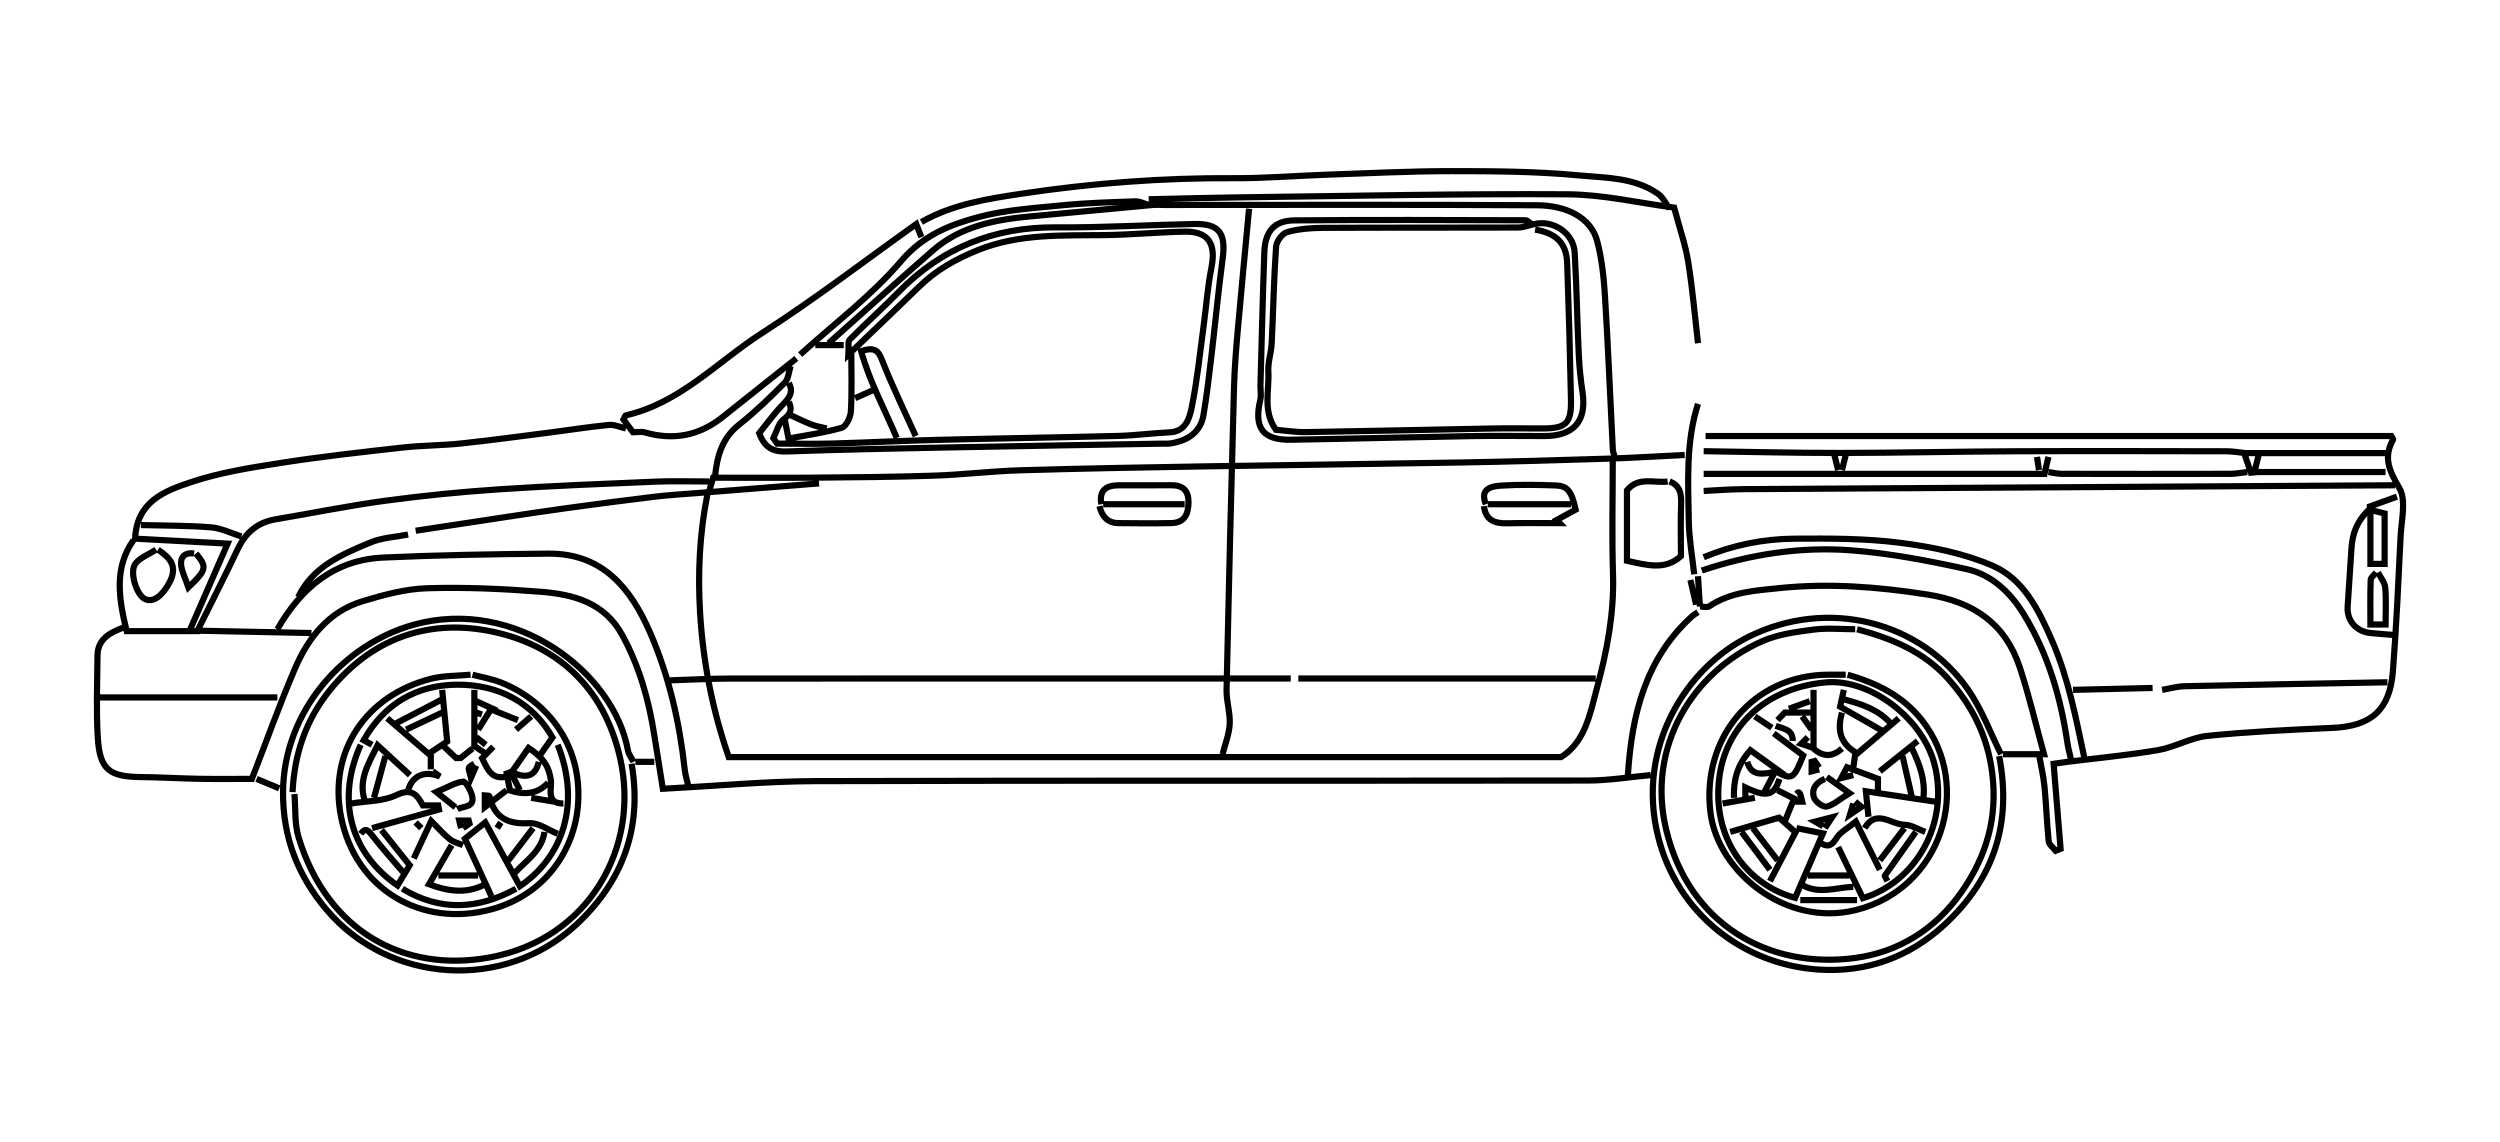 <svg xmlns="http://www.w3.org/2000/svg" width="2425" height="1108" viewBox="0 0 2425 1108">
  <g fill="none" fill-rule="evenodd">
    <path id="esqueleto" stroke="#000" stroke-width="6" d="M456.463,654.46 C443.602,655.685 430.31,655.237 417.952,658.416 C354.648,674.697 318.476,728.993 330.763,792.05 C344.558,862.851 408.988,900.338 476.609,882.051 C529.348,867.789 557.826,823.76 560.763,779.37 C564.659,720.466 528.74,678.935 485.802,661.958 C477.019,658.485 467.487,656.91 458.3,654.46 M1790.363,654.46 L1773.827,654.46 C1700.463,654.46 1649.903,716.314 1659.207,788.676 C1666.545,845.751 1732.127,899.39 1799.689,882.859 C1884.249,862.17 1914.415,761.72 1864.091,698.369 C1845.118,674.485 1820.152,662.55 1792.2,654.46 M1799.55,610.364 C1786.076,610.364 1772.417,608.965 1759.175,610.717 C1742.446,612.931 1724.946,615.171 1709.712,621.826 C1642.292,651.281 1596.726,723.92 1616.253,805.016 C1638.331,896.712 1715.567,940.434 1799.438,929.224 C1841.279,923.632 1877.23,901.459 1902.355,865.692 C1926.734,830.988 1937.917,793.378 1932.459,749.923 C1927.932,713.888 1912.951,684.349 1889.491,658.213 C1865.905,631.939 1834.64,619.17 1801.387,610.364 M1770.152,755.513 C1761.85,758.86 1756.753,765.211 1759.63,773.717 C1760.999,777.766 1768.467,783.205 1771.829,782.4 C1778.579,780.784 1784.407,775.314 1793.944,769.354 C1783.925,762.199 1777.957,757.938 1771.99,753.676 M1617.654,467.053 C1604.487,468.831 1589.253,461.928 1578.151,475.661 L1578.151,543.933 C1598.109,548.372 1615.392,553.257 1630.515,539.42 C1630.515,522.173 1630.101,505.622 1630.671,489.106 C1631.01,479.294 1629.959,471.006 1619.492,467.053 M151.466,533.196 C144.73,537.483 136.542,540.543 131.617,546.363 C125.216,553.927 132.092,576.762 140.442,580.967 C148.739,585.146 157.891,577.509 164.604,564.574 C172.69,548.994 164.65,540.9 153.304,533.196 M188.213,536.871 C179.702,535.618 174.847,539.975 175.673,547.861 C176.386,554.67 179.869,561.189 182.765,569.709 C200.685,552.634 201.011,550.027 190.05,536.871 M460.138,740.815 C458.3,742.039 455.807,742.897 454.845,744.612 C454.143,745.862 455.461,748.245 456.856,754.517 C459.624,748.101 460.799,745.376 461.975,742.651 M2304.815,555.244 C2302.977,557.694 2299.637,560.093 2299.55,562.603 C2299.046,577.31 2299.303,592.042 2299.303,605.771 L2314.001,605.771 C2314.001,593.216 2314.727,581.513 2313.667,569.974 C2313.201,564.892 2309.102,560.144 2306.652,555.244 M403.18,797.772 C405.018,799.609 406.855,801.446 408.692,803.284 M461.975,691.206 C463.812,691.819 465.65,692.432 467.487,693.044 M485.86,797.772 C484.635,799.609 483.41,801.446 482.185,803.283 M417.879,731.628 L417.879,746.326 M471.161,722.441 C468.099,719.991 465.037,717.542 461.975,715.092 M1702.171,773.887 C1691.76,775.724 1681.348,777.562 1670.937,779.398 M537.305,777.562 C529.956,776.336 522.607,775.111 515.257,773.887 M790.857,334.765 L818.417,334.765 M1975.933,443.167 C1976.546,447.454 1977.158,451.741 1977.77,456.028 M1757.291,691.207 L1731.228,691.207 C1729.611,692.901 1726.915,695.729 1724.219,698.556 M1797.712,744.489 C1798.325,740.202 1798.937,735.915 1799.55,731.628 M1779.339,441.33 C1780.564,446.23 1781.789,451.129 1783.014,456.028 M1786.688,456.028 L1790.363,441.33 M1797.712,779.398 C1797.036,781.65 1796.359,783.903 1794.47,790.189 C1800.825,785.884 1803.36,784.167 1805.633,782.628 C1802.925,780.372 1801.237,778.967 1799.55,777.562 M1748.104,694.881 C1751.167,699.169 1754.229,703.455 1757.291,707.742 M1753.616,715.092 C1751.779,716.929 1749.942,718.767 1747.215,721.493 C1750.859,722.739 1753.977,723.804 1759.128,725.565 L1759.128,669.159 M1702.171,694.881 L1718.707,705.905 M515.257,694.881 C510.358,699.168 505.458,703.455 500.559,707.742 M845.976,378.861 C840.464,381.311 834.953,383.761 829.441,386.21 M616.31,738.978 L634.684,738.978 M504.234,766.537 C501.305,760.653 498.377,754.771 495.449,748.887 C494.134,749.366 492.82,749.847 491.505,750.326 C492.536,755.717 493.567,761.107 494.651,766.779 C508.728,771.247 521.307,770.447 531.793,759.188 M1731.568,795.935 C1734.506,788.784 1737.443,781.635 1740.31,774.656 C1734,771.473 1729.11,769.005 1724.219,766.537 M1740.755,777.562 L1748.104,777.562 C1747.492,775.111 1746.977,772.63 1746.209,770.231 C1745.974,769.497 1745.042,768.509 1744.43,768.509 C1743.817,768.509 1743.205,769.6 1742.592,770.212 M1735.243,687.532 C1741.98,685.082 1748.717,682.633 1755.454,680.183 M1821.598,766.537 L1821.598,755.457 C1810.311,751.242 1801.256,747.861 1791.591,744.252 C1790.341,746.6 1789.055,749.016 1785.991,754.773 C1791.918,753.289 1794.815,752.564 1797.712,751.839 M460.138,669.159 L460.138,723.667 C461.974,724.892 465.649,727.341 469.324,729.79 M1738.918,718.767 C1739.198,707.351 1729.7,706.936 1722.382,704.068 M270.893,764.699 C263.544,761.638 256.194,758.575 248.845,755.513 M502.396,698.556 C494.16,695.261 485.924,691.966 476.16,688.059 C471.212,695.946 467.512,701.845 463.812,707.742 M461.975,680.183 C468.712,683.245 475.449,686.308 482.185,689.369 M449.114,803.283 C451.217,801.81 453.32,800.335 455.423,798.86 C455.156,797.885 454.89,796.91 454.623,795.935 L445.439,795.935 C446.051,798.384 446.664,800.834 447.276,803.283 M1764.64,744.489 C1763.166,742.386 1761.692,740.283 1760.217,738.18 L1757.291,738.98 L1757.291,748.164 C1759.741,747.552 1762.191,746.94 1764.64,746.326 M1770.152,803.283 C1771.657,801.026 1773.161,798.77 1777.225,792.669 C1769.759,794.606 1766.115,795.55 1760.658,796.965 C1764.508,799.219 1766.412,800.332 1768.315,801.446 M1639.702,562.594 C1641.539,570.556 1643.377,578.518 1645.214,586.479 M1692.984,773.887 L1692.984,763.811 C1713.76,773.864 1721.183,771.682 1726.057,755.513 M419.716,748.164 C422.055,749.837 424.394,751.51 426.734,753.183 C411.293,747.025 400.012,752.666 395.831,766.537 M1648.889,588.316 C1648.276,578.518 1647.664,568.718 1647.051,558.919 M546.492,779.398 C529.12,779.682 535.399,764.57 534.417,757.245 C532.705,744.462 528.07,735.699 512.757,725.474 C507.466,733.037 502.175,740.601 496.884,748.164 M1823.435,748.164 C1835.684,738.364 1847.932,728.565 1860.181,718.767 M1759.128,726.116 C1768.315,734.397 1777.502,734.397 1786.688,726.116 M498.722,750.001 C510.694,755.017 519.433,753.026 522.607,738.978 M1876.717,777.562 C1855.974,774.445 1835.231,771.33 1809.901,767.526 C1810.947,777.834 1811.679,785.047 1812.411,792.26 M430.74,724.278 C434.847,728.144 438.953,732.009 442.452,735.303 L446.818,735.303 C450.085,732.69 454.192,729.402 458.3,726.116 M478.511,724.278 C474.881,728.015 471.252,731.75 467.651,735.457 C472.976,746.423 476.692,755.626 489.535,753.676 M360.922,803.283 C382.563,797.274 404.203,791.266 425.844,785.257 C425.572,783.917 425.3,782.576 425.028,781.235 L410.16,781.235 C404.57,770.854 399.436,764.106 384.438,771.276 C371.52,777.451 355.41,776.948 340.711,779.398 M1823.435,834.519 C1831.397,824.106 1839.359,813.695 1847.32,803.283 M491.372,766.537 C485.09,771.411 478.808,776.284 470.243,782.931 L470.243,771.612 C472.408,771.818 474.612,771.713 474.695,772.081 C479.392,793.104 492.425,799.769 513.463,798.477 C522.391,797.928 531.793,805.121 540.98,808.796 M1700.334,803.283 C1708.296,813.695 1716.257,824.106 1724.219,834.519 M493.21,834.519 C501.171,824.106 509.133,813.695 517.095,803.283 M1942.861,731.628 L1982.679,731.628 C1974.389,701.532 1968,673.955 1959.144,647.194 C1944.981,604.394 1913.882,583.652 1869.464,576.684 C1821.667,569.185 1773.996,565.499 1726.11,570.456 C1702.938,572.855 1678.609,574.133 1657.946,588.126 C1655.847,589.547 1651.951,588.316 1648.889,588.316 M766.971,402.746 C773.708,405.809 780.326,409.183 787.223,411.824 C791.905,413.617 796.981,414.383 801.88,415.607 M428.903,691.207 C417.266,696.719 405.63,702.231 393.994,707.742 M375.62,696.719 C389.162,708.372 402.703,720.026 415.708,731.219 C422.259,726.869 426.646,723.956 433.756,719.235 C432.214,703.325 430.559,686.242 428.903,669.159 M1689.31,806.958 C1698.496,819.207 1707.683,831.456 1716.87,843.705 M1716.87,854.729 C1725.117,838.958 1733.364,823.188 1741.658,807.328 C1735.732,802.061 1730.529,797.436 1725.685,793.129 C1708.811,798.052 1693.549,802.505 1678.286,806.958 M1788.526,669.159 C1787.301,674.671 1786.076,680.183 1784.902,685.463 C1799.016,693.527 1813.063,701.554 1827.109,709.58 M425.228,849.217 L463.812,849.217 M498.722,847.38 C509.877,834.893 525.546,825.688 528.119,806.958 M362.759,773.887 C366.434,760.413 370.109,746.939 373.783,733.465 M1845.483,733.465 C1848.545,746.939 1851.607,760.412 1854.67,773.887 M1794.038,849.217 L1753.616,849.217 M1867.531,806.958 C1860.794,804.509 1854.088,800.134 1847.313,800.023 C1834.475,799.812 1819.897,784.198 1808.736,803.283 M1786.688,691.207 C1782.41,706.923 1783.58,720.823 1801.664,730.841 C1814.573,719.868 1828.191,708.293 1841.808,696.719 M1858.344,806.958 C1848.796,820.432 1839.247,833.904 1828.18,849.52 C1827.844,848.849 1829.314,851.789 1830.784,854.729 M1694.822,738.978 C1699.182,753.84 1709.862,751.004 1725.867,747.939 C1714.348,739.621 1706.211,733.747 1697.825,727.691 C1684.888,742.198 1681.298,757.334 1681.961,773.887 M1834.459,702.231 C1822.318,688.172 1805.608,682.901 1788.526,678.346 M428.903,678.346 C413.592,686.307 398.281,694.269 382.97,702.231 M1865.693,773.887 C1867.796,756.63 1861.903,741.218 1854.67,726.116 M1748.104,858.403 C1764.313,867.856 1781.135,860.746 1797.712,860.241 M397.668,751.839 C387.771,742.714 377.873,733.59 366.223,722.85 C357.06,741.333 347.662,756.544 353.573,775.724 M392.156,847.38 C381.745,835.131 370.992,823.149 361.093,810.499 C357.23,805.562 354.782,802.149 349.898,808.796 M761.459,408.258 C762.307,412.5 763.156,416.742 764.885,425.39 C781.612,422.225 799.358,419.833 816.396,414.966 C820.683,413.741 825.01,404.719 825.344,399.047 C826.457,380.127 825.766,361.1 825.766,342.114 M1746.267,873.103 L1801.387,873.103 M349.898,722.441 C326.072,775.357 339.293,826.848 385.58,858.94 C389.72,852.045 393.831,845.199 397.385,839.279 C388.007,827.536 379.058,816.328 370.108,805.121 M476.673,869.428 C468.43,851.521 460.186,833.613 450.967,813.587 C455.827,809.689 461.945,804.781 470.695,797.763 C482.64,819.746 493.419,839.583 504.297,859.605 C546.433,831.07 563.528,779.147 540.98,722.441 M1711.358,768.374 C1714.926,761.581 1718.494,754.788 1722.064,747.99 C1738.282,756.865 1739.837,756.088 1749.092,732.82 C1739.964,725.977 1730.255,718.697 1720.545,711.417 M449.114,819.819 C444.827,817.982 439.945,816.906 436.39,814.131 C430.933,809.871 426.388,804.443 418.302,796.357 C411.546,810.826 406.445,821.753 401.343,832.681 M438.09,819.819 C430.82,832.376 423.55,844.932 416.126,857.754 C435.027,864.756 452.176,866.981 469.324,858.403 M390.319,862.078 C427.066,884.292 463.812,882.252 500.559,862.078 M1823.435,843.705 C1816.211,829.223 1808.987,814.741 1800.144,797.014 C1792.136,803.539 1785.109,807.041 1781.573,812.718 C1777.285,819.604 1773.723,822.399 1766.478,817.982 M443.602,784.91 C449.48,781.742 460.561,783.536 457.982,772.121 C456.78,766.801 451.718,757.902 449.2,758.168 C441.707,758.957 434.608,763.485 423.281,768.276 C432.324,775.516 437.044,779.294 441.764,783.073 M2088.01,667.321 C2062.287,667.934 2036.565,668.546 2010.842,669.159 M1070.13,489.101 L1149.136,489.101 M524.444,731.628 C527.881,726.743 531.318,721.857 535.918,715.321 C516.878,682.022 484.46,663.899 443.605,664.144 C403.879,664.381 372.739,682.683 352.756,717.985 C356.112,719.816 358.517,721.129 360.922,722.441 M1523.95,489.101 L1443.108,489.101 M129.419,524.01 C110.697,550.768 114.94,579.522 122.855,612.201 L193.725,612.201 M1647.051,391.723 C1635.159,428.981 1637.476,467.443 1638.126,505.632 C1638.419,522.807 1641.539,539.934 1643.377,557.082 M395.831,518.498 C383.582,520.947 370.541,521.502 359.242,526.223 C331.619,537.764 303.491,549.513 289.266,579.13 M234.146,520.335 C224.347,517.273 214.7,512.335 204.718,511.529 C182.156,509.706 159.428,509.924 136.768,509.312 M766.971,354.976 C765.134,360.487 764.85,367.538 761.184,371.238 C747.167,385.388 732.801,399.399 717.165,411.681 C699.924,425.223 695.337,443.397 693.478,463.378 M1439.433,490.938 C1440.952,504.225 1449.386,507.856 1461.484,507.575 C1478.623,507.177 1495.778,507.474 1512.926,507.474 C1511.941,506.449 1510.955,505.424 1509.97,504.399 C1516.692,500.734 1523.415,497.068 1528.375,494.364 C1524.457,476.468 1520.444,471.293 1509.246,470.896 C1491.507,470.266 1473.679,469.92 1455.99,471.049 C1446.343,471.665 1435.197,474.197 1441.271,489.101 M1066.456,490.938 C1068.81,500.639 1074.137,507.284 1084.83,507.417 C1101.975,507.63 1119.132,507.752 1136.272,507.383 C1149.125,507.106 1152.734,498.535 1152.841,487.264 C1152.948,475.992 1147.545,470.617 1136.274,470.696 C1119.127,470.816 1101.977,470.655 1084.829,470.752 C1072.729,470.82 1065.941,475.898 1068.293,489.101 M2314.001,439.493 L2176.82,439.493 C2179.22,446.458 2181.296,452.482 2183.371,458.506 C2184.489,458.402 2185.606,458.3 2186.723,458.196 C2188.116,452.574 2189.508,446.952 2190.9,441.33 M2314.001,457.866 L2187.226,457.866 M888.235,422.957 C877.211,398.459 865.345,374.29 855.585,349.299 C851.774,339.541 847.96,336.461 835.287,340.552 C843.582,370.466 858.181,397.091 869.862,424.794 M1783.014,821.657 C1791.01,838.175 1799.007,854.692 1807.013,871.23 C1858.356,855.416 1890.567,799.571 1876.784,742.636 C1865.878,697.581 1814.41,657.604 1770.17,661.985 C1710.074,667.938 1673.98,706.648 1667.785,753.744 C1660.091,812.226 1693.922,858.087 1741.267,870.906 C1749.727,851.288 1758.101,831.87 1768.22,808.405 C1759.085,806.579 1750.839,804.932 1742.592,803.283 M2325.025,481.751 C2316.257,484.932 2307.489,488.112 2298.721,491.292 C2298.751,492.357 2298.782,493.422 2298.812,494.487 C2303.298,495.611 2307.783,496.735 2313.083,498.064 L2313.083,546.977 L2299.303,546.977 L2299.303,493.083 C2285.962,505.248 2281.927,517.632 2280.958,531.361 C2279.619,550.339 2278.57,569.337 2277.224,588.314 C2276.269,601.793 2285.369,612.61 2299.305,614.017 C2306.641,614.757 2314.001,615.264 2321.351,615.876 M1647.051,593.828 C1645.214,595.053 1643.186,596.067 1641.567,597.533 C1595.881,638.891 1582.823,693.483 1579.07,751.839 M269.056,676.508 L166.165,676.508 L94.509,676.508 M1652.563,459.703 L1983.151,459.703 C1984.65,453.194 1985.803,448.181 1986.957,443.167 M2178.039,439.493 C2171.915,438.88 2165.791,437.746 2159.666,437.735 C2091.072,437.608 2022.478,437.421 1953.886,437.729 C1897.539,437.981 1841.196,439.295 1784.851,439.359 C1740.756,439.41 1696.659,438.268 1652.563,437.655 M1986.957,457.866 C1991.244,458.479 1995.53,459.614 1999.818,459.624 C2054.326,459.744 2108.833,459.756 2163.34,459.623 C2168.854,459.609 2174.365,458.479 2179.876,457.866 M1114.226,198.803 C1109.939,197.578 1105.611,195.176 1101.372,195.324 C1078.085,196.139 1054.735,196.727 1031.568,199.023 C1003.916,201.764 975.697,203.434 949.068,210.576 C921.33,218.017 895.43,228.229 874.296,253.003 C845.549,286.702 809.23,313.942 776.158,343.952 M2315.839,661.81 C2250.307,663.034 2184.774,664.156 2119.248,665.627 C2111.875,665.793 2104.546,667.934 2097.197,669.159 M1211.605,202.478 C1207.93,241.674 1204.104,280.856 1200.648,320.072 C1199.031,338.411 1197.511,356.796 1197.01,375.189 C1194.34,473.174 1191.865,571.165 1189.755,669.163 C1189.518,680.155 1193.39,691.278 1192.822,702.209 C1192.309,712.109 1188.332,721.829 1185.882,731.628 M893.747,230.037 C892.241,226.231 890.735,222.426 888.732,217.363 C838.22,253.349 790.027,290.433 739.04,323.162 C695.885,350.863 659.827,390.814 607.152,402.87 C606.263,403.074 605.801,405.142 604.786,406.979 C607.859,411.075 611.019,415.289 614.014,419.282 C618.148,419.282 622.069,418.433 625.458,419.416 C653.21,427.463 678.256,422.618 700.836,404.595 C724.682,385.56 748.598,366.612 772.483,347.626 M794.531,468.89 C755.947,471.952 717.362,474.999 678.78,478.084 C664.078,479.261 649.331,480.099 634.694,481.843 C606.485,485.204 578.322,488.974 550.172,492.817 C529.32,495.665 508.513,498.847 487.7,501.975 C459.519,506.21 431.353,510.536 403.18,514.823 M1259.375,658.135 L1547.836,658.135 M667.756,762.862 C666.531,757.351 664.77,751.897 664.165,746.317 C659.221,700.681 649.039,656.252 630.81,614.125 C612.049,570.767 584.651,536.561 531.795,537.035 C478.506,537.514 425.187,538.412 371.958,540.815 C324.146,542.975 291.996,570.356 269.056,610.364 M2021.866,735.303 C2013.667,696.725 2006.366,657.835 1990.504,621.443 C1977.798,592.293 1963.111,561.951 1933.226,548.925 C1905.315,536.759 1874.004,530.496 1843.552,526.568 C1809.662,522.196 1775.044,522.273 1740.757,522.509 C1710.452,522.717 1680.775,528.728 1652.563,540.546 M687.966,467.053 C670.818,467.053 653.644,466.448 636.526,467.166 C585.68,469.299 534.808,471.244 484.039,474.639 C447.211,477.101 410.396,480.761 373.821,485.708 C338.124,490.536 302.758,497.781 267.211,503.755 C249.36,506.754 237.948,517.001 230.344,533.136 C218.549,558.163 205.914,582.794 191.572,611.761 C230.96,612.572 266.544,613.306 302.127,614.039 M2009.005,737.14 C2007.78,731.628 2006.2,726.168 2005.387,720.596 C1998.927,676.351 1986.575,634.057 1962.973,595.727 C1949.989,574.643 1932.061,557.449 1907.835,552.101 C1870.923,543.95 1833.433,536.731 1795.826,533.838 C1746.543,530.047 1697.848,537.616 1650.726,553.407 M607.124,415.607 C601.612,414.383 595.96,411.689 590.613,412.199 C572.174,413.957 553.852,416.918 535.465,419.263 C506.078,423.011 476.717,427.038 447.261,430.16 C428.358,432.164 409.223,432.021 390.336,434.134 C351.083,438.526 311.785,442.873 272.776,448.975 C243.146,453.609 213.06,458.327 184.802,467.837 C160.089,476.152 132.69,486.247 131.053,522.481 C161.211,524.101 191.282,525.715 220.779,527.299 C208.658,555.082 196.598,582.724 184.539,610.364 M1977.77,731.628 C1979.608,742.039 1982.096,752.387 1983.137,762.877 C1984.893,780.585 1985.416,798.417 1987.245,816.115 C1987.579,819.346 1991.667,822.188 1994.023,825.209 C1995.605,824.586 1997.186,823.964 1998.768,823.341 C1996.561,796.448 1994.353,769.556 1991.999,740.883 C1996.568,740.23 2000.941,739.539 2005.332,738.987 C2034.726,735.293 2064.29,732.59 2093.457,727.576 C2109.742,724.776 2125.094,715.439 2141.347,713.791 C2181.603,709.709 2222.113,707.848 2262.563,706.053 C2300.171,704.385 2318.223,688.818 2321.146,650.77 C2324.481,607.355 2326.484,563.83 2328.577,520.329 C2329.341,504.442 2334.291,485.214 2327.347,473.356 C2317.712,456.904 2311.51,443.933 2321.225,426.561 C2321.601,425.889 2320.127,424.181 2319.514,422.956 C2097.809,422.956 1876.105,422.956 1654.401,422.956 M1634.19,441.33 C1609.08,442.555 1583.981,444.134 1558.857,444.928 C1511.707,446.418 1464.549,447.773 1417.384,448.609 C1334.097,450.085 1250.799,450.999 1167.51,452.398 C1108.099,453.397 1048.683,454.415 989.293,456.201 C961.703,457.03 934.193,460.43 906.602,461.365 C868.042,462.673 829.442,462.969 790.856,463.316 C757.776,463.614 724.69,463.378 691.72,463.378 C690.135,468.808 689.051,472.523 687.966,476.239 M1252.026,658.135 C1070.743,658.135 889.46,658.079 708.177,658.215 C688.578,658.231 668.98,659.359 649.382,659.973 M1647.051,332.928 C1643.989,306.593 1641.753,280.125 1637.561,253.972 C1634.965,237.771 1629.398,222.045 1623.91,201.379 C1590.496,196.994 1555.409,188.69 1520.271,188.469 C1413.106,187.792 1305.92,190.17 1198.744,191.493 C1170.568,191.842 1142.399,192.679 1114.226,193.291 M614.473,738.978 C612.636,735.303 609.808,731.807 609.108,727.927 C595.36,651.736 499.455,578.681 401.153,606.006 C334.029,624.665 275.061,689.118 274.544,768.374 C274.261,811.728 288.7,849.273 316.717,882.381 C377.745,954.5 489.408,961.825 559.152,896.772 C604.16,854.792 623.39,802.601 612.636,740.815 M1941.024,731.628 C1930.612,710.805 1922.47,688.416 1909.379,669.442 C1863.767,603.332 1773.813,579.274 1696.538,617.469 C1635.903,647.439 1587.048,724.142 1608.168,810.706 C1626.362,885.277 1690.391,935.878 1764.676,940.518 C1810.172,943.36 1851.509,928.862 1885.991,897.082 C1934.535,852.343 1951.691,797.834 1939.187,733.465 M686.129,479.914 C678.582,517.557 676.786,555.698 679.042,593.813 C681.874,641.66 690.923,688.489 706.907,734.384 L1514.279,734.384 C1537.847,719.491 1542.389,692.027 1549.11,667.169 C1558.792,631.362 1565.804,594.816 1564.621,557.074 C1563.471,520.363 1564.372,483.589 1564.372,446.842 M1566.209,443.167 C1565.597,440.718 1564.56,438.289 1564.434,435.814 C1561.901,386.211 1559.878,336.577 1556.807,287.008 C1555.701,269.164 1553.802,251.029 1549.257,233.822 C1543.283,211.198 1519.698,199.257 1490.877,199.093 C1370.23,198.405 1249.576,198.803 1128.925,198.803 C1125.25,198.803 1121.549,198.513 1117.905,198.848 C1078.702,202.45 1039.513,206.2 1000.311,209.813 C965.733,212.998 932.063,219.185 904.839,242.977 C870.871,272.662 837.402,302.918 803.718,332.928 M2323.188,470.728 C2112.508,471.952 1901.827,473.148 1691.148,474.471 C1678.283,474.552 1665.425,475.627 1652.563,476.239 M285.591,770.212 C286.816,784.298 285.612,799.127 289.657,812.351 C317.736,904.154 392.539,943.689 474.606,928.789 C571.65,911.171 621.118,821.502 601.512,735.325 C585.772,666.147 539.49,624.072 472.75,611.707 C413.811,600.786 360.223,619.882 320.319,669.011 C296.562,698.26 285.581,731.442 283.754,768.374 M1619.492,202.478 C1615.817,197.578 1613.079,191.334 1608.308,188.007 C1585.197,171.89 1557.294,172.565 1531.234,170.103 C1490.449,166.248 1449.233,166.007 1408.199,166 C1367.778,165.992 1327.352,168.063 1286.936,169.444 C1256.92,170.472 1226.908,173.031 1196.908,172.843 C1127.875,172.408 1059.326,177.606 991.138,187.865 C957.574,192.915 923.942,198.149 893.747,215.339 M120.232,608.527 C107.151,613.507 94.723,619.35 94.572,636.087 C94.336,662.42 93.278,688.829 94.827,715.073 C96.679,746.438 105.706,753.461 136.767,753.756 C155.757,753.936 174.735,755.124 193.726,755.448 C211.482,755.752 229.247,755.513 244.333,755.513 C258.317,719.394 271.037,683.779 285.868,649.066 C298.841,618.702 318.679,593.2 351.839,583.147 C372.1,577.005 393.289,571.25 414.225,570.602 C450.898,569.466 487.797,571.124 524.414,574.002 C556.107,576.493 586.28,584.425 603.498,615.85 C620.206,646.341 629.412,679.14 634.699,713.252 C637.583,731.857 640.628,750.438 642.976,765.128 C695.201,762.382 743.023,757.831 790.858,757.691 C1040.732,756.961 1290.61,757.478 1540.486,757.112 C1560.699,757.082 1580.908,753.676 1601.118,751.839 M1485.367,217.176 C1483.529,215.951 1481.694,213.659 1479.854,213.655 C1405.137,213.476 1330.415,213.102 1255.703,213.771 C1235.96,213.946 1227.119,224.382 1226.395,244.739 C1224.869,287.6 1223.84,330.478 1222.647,373.35 C1222.511,378.245 1223.573,383.372 1222.473,388.011 C1216.083,414.96 1224.821,426.995 1252.025,426.549 C1310.211,425.594 1368.388,424.039 1426.573,423.025 C1450.451,422.609 1474.343,422.957 1498.228,422.957 C1526.685,422.957 1539.187,408.366 1535.073,380.684 C1533.265,368.522 1531.976,356.226 1531.406,343.946 C1529.871,310.89 1529.366,277.777 1527.422,244.748 C1526.342,226.395 1507.031,213.311 1489.042,217.182 C1483.523,218.369 1478.021,220.669 1472.505,220.691 C1409.424,220.942 1346.341,220.667 1283.261,221.017 C1271.619,221.081 1259.637,222.038 1248.517,225.125 C1243.843,226.423 1238.15,234.127 1237.794,239.257 C1235.633,270.426 1235.07,301.703 1233.534,332.922 C1233.08,342.147 1229.755,351.385 1230.282,360.47 C1231.351,378.951 1224.589,398.606 1237.609,416.864 C1247.127,417.654 1256.939,419.302 1266.722,419.146 C1326.746,418.193 1386.762,416.761 1446.784,415.654 C1463.314,415.349 1479.855,415.619 1496.39,415.605 C1518.959,415.585 1524.296,410.713 1523.848,388.05 C1522.974,343.946 1521.702,299.849 1520.184,255.763 C1519.503,235.965 1510.07,226.468 1489.041,222.689 M765.134,389.885 C768.682,397.192 766.865,401.653 759.983,406.895 C754.987,410.7 753.328,418.885 750.18,425.117 C751.406,426.847 752.632,428.576 753.858,430.306 C771.703,430.306 789.559,430.709 807.39,430.22 C841.083,429.294 874.754,427.544 908.447,426.7 C967.235,425.228 1026.039,424.371 1084.826,422.836 C1101.382,422.403 1117.884,420.12 1134.442,419.394 C1150.205,418.702 1153.806,405.675 1155.938,395.284 C1161.271,369.29 1163.907,342.736 1167.484,316.389 C1170.06,297.42 1171.376,278.214 1175.121,259.487 C1179.759,236.295 1172.062,224.262 1149.139,224.695 C1123.402,225.182 1097.7,227.687 1071.965,228.038 C1030.351,228.606 988.776,226.403 948.717,242.526 C927.413,251.102 908.262,261.775 891.869,277.766 C870.158,298.943 848.157,319.823 823.005,343.976 C823.474,336.496 822.237,331.43 824.16,329.481 C839.671,313.763 856.173,299.021 871.622,283.245 C913.572,240.411 964.134,220.092 1024.2,220.543 C1068.896,220.879 1113.609,218.171 1158.324,217.269 C1182.426,216.782 1189.234,226.015 1186.031,250.268 C1181.754,282.648 1178.657,315.182 1174.81,347.62 C1172.627,366.025 1170.464,384.459 1167.355,402.72 C1164.67,418.499 1153.062,427.609 1134.432,430.272 C1132.631,430.529 1130.762,430.278 1128.925,430.311 C1059.107,431.53 989.286,432.639 919.47,434.02 C867.409,435.049 815.341,436.059 763.306,437.922 C750.585,438.377 742.023,435.076 736.435,420.21 C743.572,411.441 750.987,400.986 759.831,391.926 C765.997,385.607 769.863,380.039 765.134,371.512"/>
    <g transform="translate(92 164.19)">
      <path id="frente" d="M24.129,446.173 L210.127,449.848 L156.845,593.971 L24.129,589.485 C8.043,580.581 1.42108547e-14,563.433 1.42108547e-14,538.04 C1.42108547e-14,512.647 0.836,486.598 2.509,459.892 L24.129,446.173 Z"/>
      <path id="frente_i" d="M30.855,448.01 C25.793,421.026 23.551,402.844 24.129,393.464 C25.129,377.239 34.366,363.299 37.103,354.307 C44.768,329.123 49.03,313.853 75.885,306.504 C102.741,299.155 238.207,267.812 341.756,262.37 C410.789,258.742 465.822,252.947 506.856,244.986 L524.31,256.928 L586.134,256.928 L608.043,238.555 C591.367,344.056 584.064,412.716 586.134,444.536 C588.529,481.354 601.478,527.016 608.043,554.576 C610.754,565.955 620.245,563.971 620.245,572.949 C620.245,578.981 621.878,590.833 620.245,593.971 C619.323,595.744 619.323,597.31 620.245,598.671 L550.976,600.937 C539.323,514.19 521.44,459.198 497.326,435.963 C473.212,412.728 452.81,405.72 436.119,414.939 C411.158,408.207 391.866,404.561 378.243,404.003 C340.57,402.458 301.495,409.427 298.319,409.427 C290.97,409.427 221.919,423.367 221.919,446.173 C221.919,456.016 192.241,450.912 142.146,448.01 C123.959,446.956 86.862,446.956 30.855,448.01 Z"/>
      <path id="izquierda_1" d="M620.971,594.91 C597.746,509.266 586.134,449.276 586.134,414.939 C586.134,380.602 591.94,336.506 603.552,282.651 L603.552,244.986 C643.018,213.058 672.642,188.254 692.426,170.574 C712.209,152.894 737.988,128.185 769.761,96.448 L820.258,58.45 C853.391,44.726 890,36.742 930.086,34.496 C970.172,32.25 1033.345,29.577 1119.605,26.479 L1100.953,426.422 L1100.953,495.782 L1100.953,538.04 L1084.91,593.971 L620.971,594.91 Z"/>
      <path id="izquierda_2" d="M1079.303 594.91C1087.972 572.946 1093.161 555.214 1094.872 541.714 1096.582 528.214 1096.582 513.515 1094.872 497.619L1106.744 291.837 1106.744 123.778 1119.605 24.159C1292.566 21.346 1396.681 20.497 1431.95 21.612 1484.854 23.284 1524.238 31.127 1531.91 37.188 1537.025 41.229 1545.045 85.079 1555.97 168.737L1555.97 227.532C1550.709 266.97 1547.953 294.69 1547.702 310.694 1546.94 359.268 1552.422 389.566 1558.726 417.868 1564.398 443.332 1566.105 459.892 1566.105 480.293 1566.105 497.199 1539.174 513.081 1527.15 534.365 1519.135 548.554 1514.23 566.315 1512.437 587.648L1462 594.91 1079.303 594.91z"/>
      <path id="frente" d="M506.856 244.986L547 227.532 796.235 51.148 801.747 65.846 782.296 88.812 698.857 163.415 627.867 227.532C605.376 248.501 588.005 258.985 575.756 258.985 563.507 258.985 545.593 257.687 522.014 255.091L506.856 244.986z"/>
      <path id="izquierda_3" d="M1548 258.809L2227.812 265.058C2224.138 269.957 2224.138 280.981 2227.812 298.13 2229.467 305.854 2239.134 302.35 2239.301 331.259 2239.433 354.779 2235.603 413.107 2227.812 506.244 2224.435 528.574 2210.315 542.495 2185.454 548.007 2160.592 553.519 2115.322 556.148 2049.645 555.893L2005.495 572.943 1900.998 580.282 1909.251 662.462 1900.998 666.031 1889.284 573.73 1867.251 492.048C1863.298 472.388 1858.022 459.017 1851.423 451.937 1841.983 441.81 1825.462 430.524 1810.118 428.581 1791.939 426.279 1752.748 413.267 1709.685 412.343 1641.062 410.872 1564.214 423.402 1559.024 432.715 1553.393 442.82 1549.719 384.852 1548 258.809z"/>
      <path id="arriba" d="M801.747 65.846L796.235 49.197C819.57 37.634 838.556 30.061 853.192 26.479 907.255 13.247 968.885 9.957 1017.649 9.957 1047.757 9.957 1083.875 7.085 1119.605 6.038 1150.032 5.146 1199.192 3.736 1267.086 1.809 1396.908-2.226 1473.002.49 1495.369 9.957 1517.736 19.425 1528.444 27.605 1527.492 34.496L1443.838 24.159 1022.226 31.127C969.435 33.9 933.976 36.287 915.848 38.287 872.151 43.108 849.448 50.241 852.869 49.197 858.42 47.504 841.379 53.053 801.747 65.846z"/>
    </g>
  </g>
</svg>
